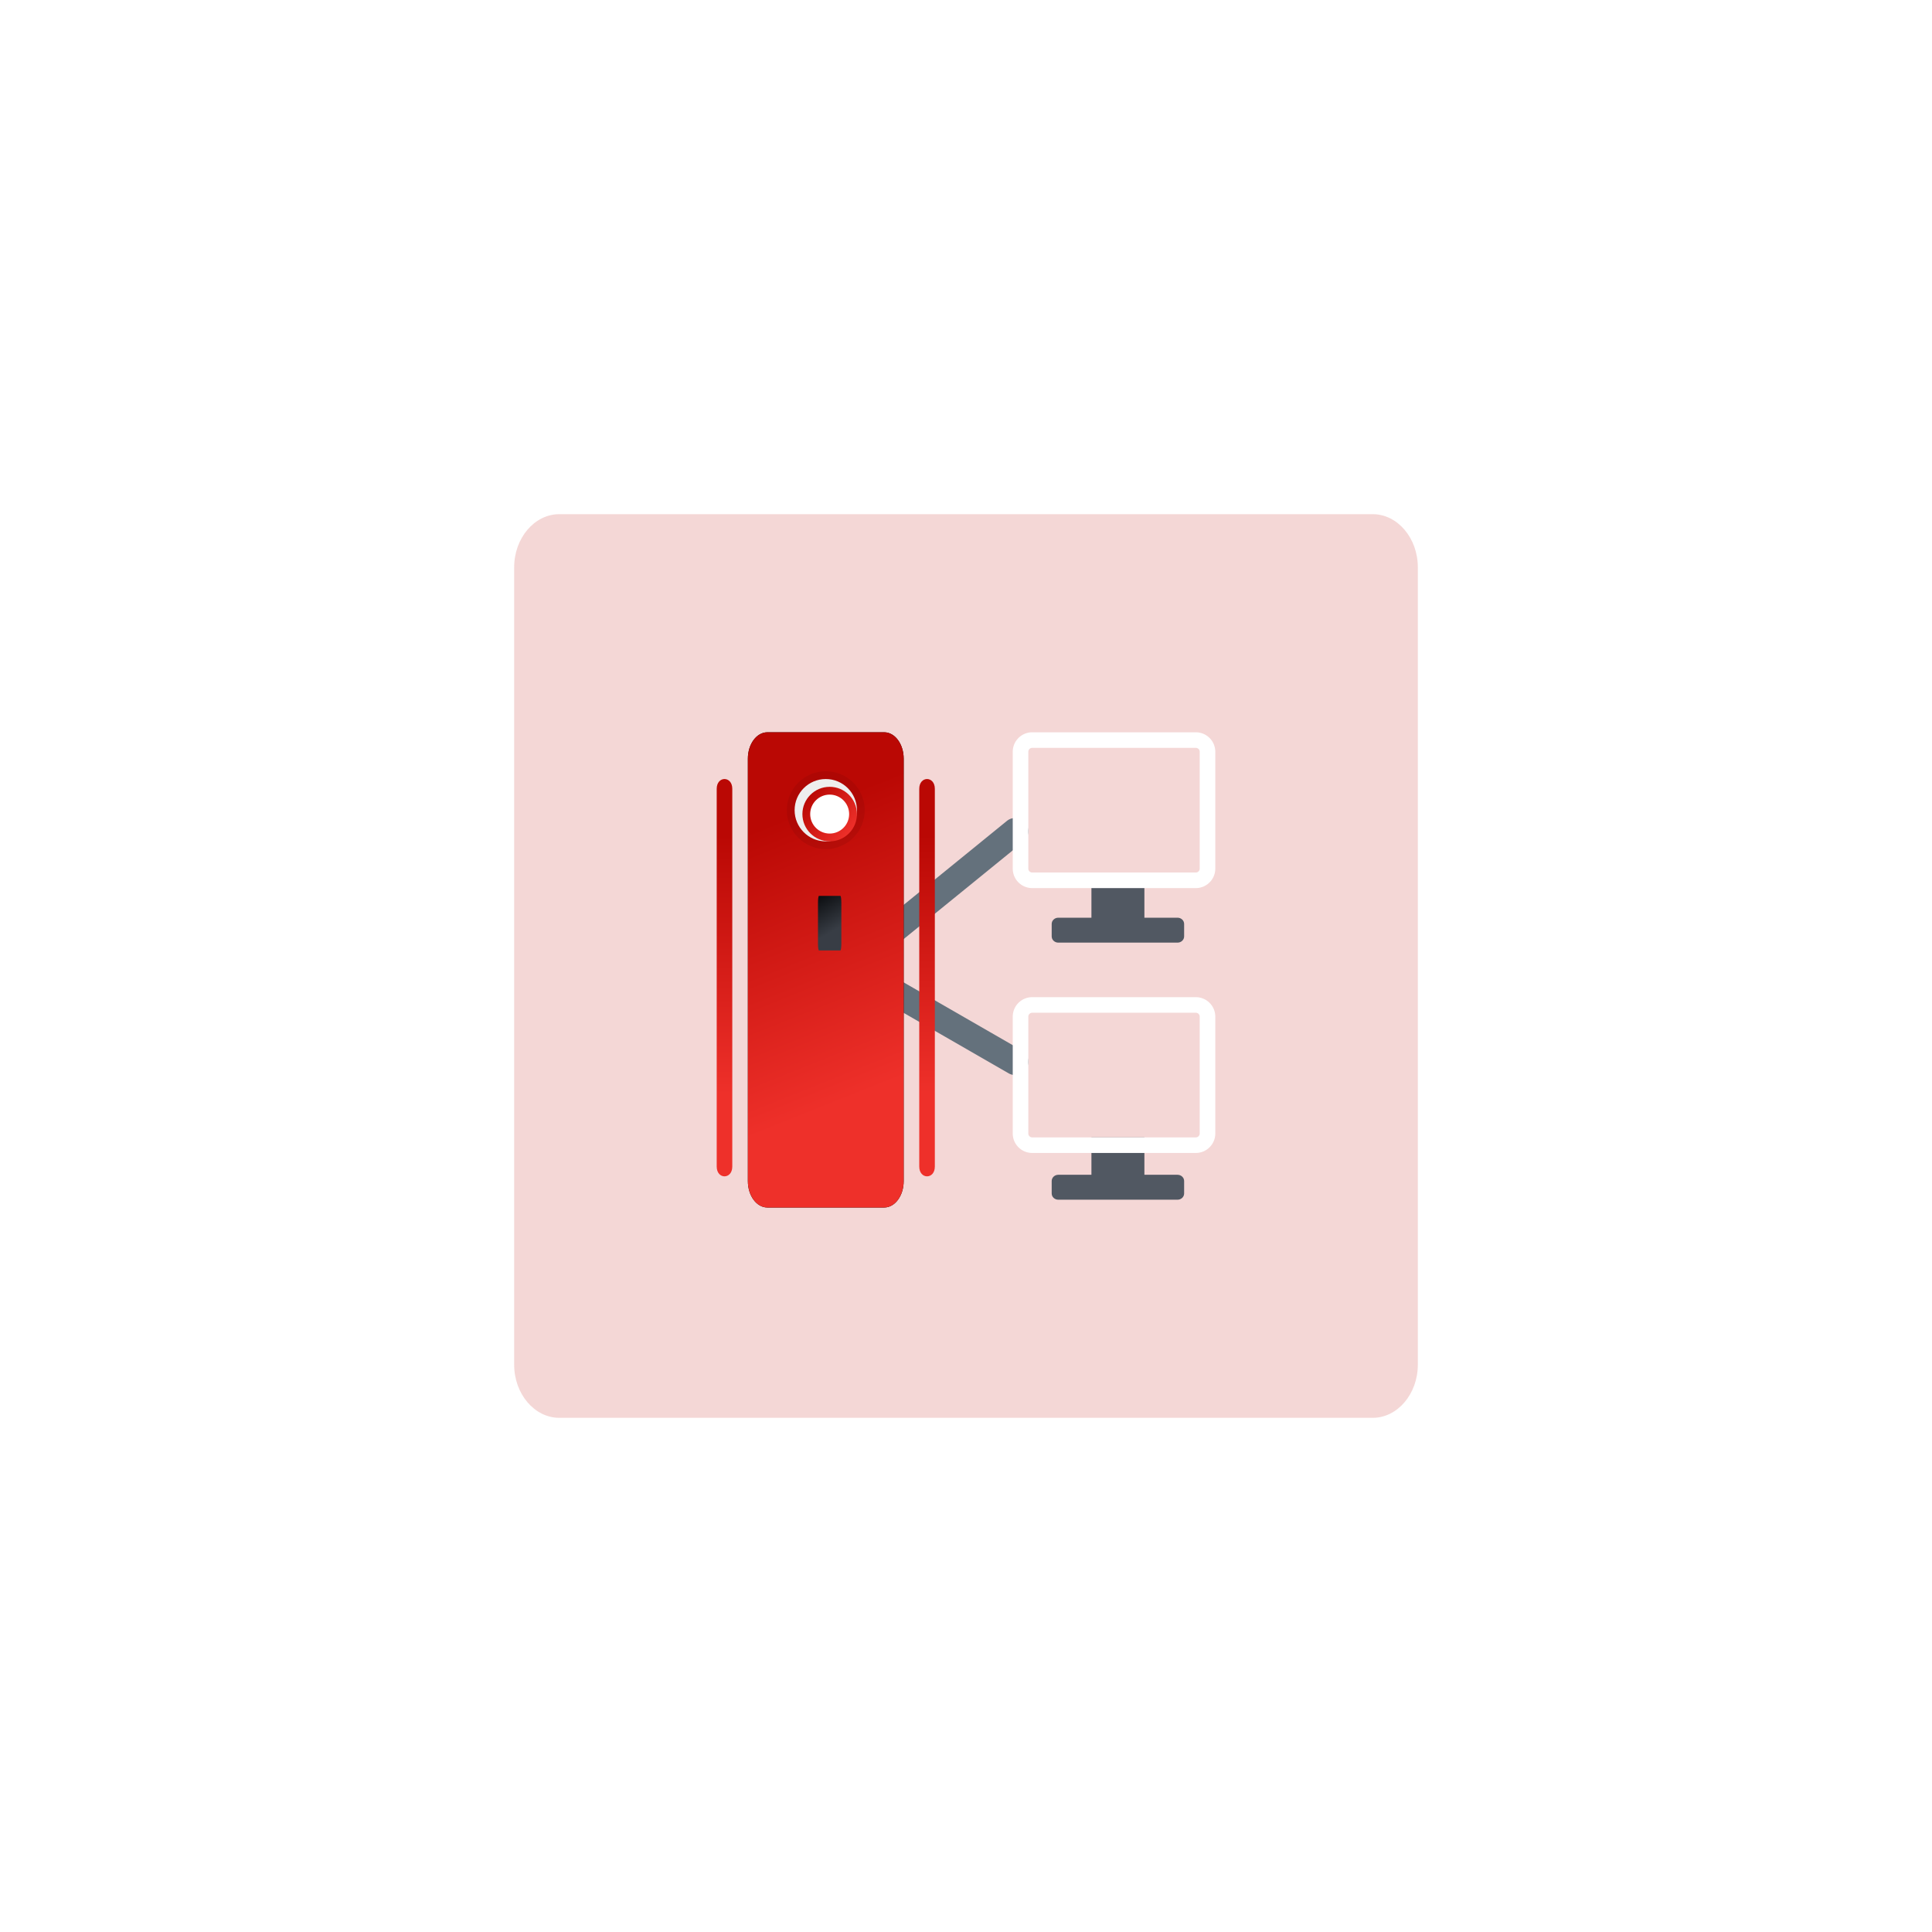 <svg width="248" height="248" viewBox="0 0 248 248" xmlns="http://www.w3.org/2000/svg" xmlns:xlink="http://www.w3.org/1999/xlink"><defs><linearGradient x1="54.518%" y1="78.669%" x2="46.125%" y2="14.929%" id="d"><stop stop-color="#EE302A" offset="0%"/><stop stop-color="#BA0804" offset="100%"/></linearGradient><linearGradient x1="50.065%" y1="78.669%" x2="49.945%" y2="14.929%" id="e"><stop stop-color="#EE302A" offset="0%"/><stop stop-color="#BA0804" offset="100%"/></linearGradient><linearGradient x1="92.028%" y1="78.669%" x2="13.951%" y2="14.929%" id="f"><stop stop-color="#EE302A" offset="0%"/><stop stop-color="#BA0804" offset="100%"/></linearGradient><linearGradient x1="56.023%" y1="66.612%" x2="37.974%" y2="-5.476%" id="g"><stop stop-color="#383D45" offset="0%"/><stop stop-color="#0D0F12" offset="100%"/></linearGradient><filter x="-56.9%" y="-56.9%" width="213.8%" height="213.8%" filterUnits="objectBoundingBox" id="a"><feGaussianBlur stdDeviation="22" in="SourceGraphic"/></filter><filter x="-180%" y="-59%" width="460%" height="218%" filterUnits="objectBoundingBox" id="b"><feMorphology radius="3" operator="dilate" in="SourceAlpha" result="shadowSpreadOuter1"/><feOffset in="shadowSpreadOuter1" result="shadowOffsetOuter1"/><feGaussianBlur stdDeviation="9" in="shadowOffsetOuter1" result="shadowBlurOuter1"/><feColorMatrix values="0 0 0 0 0 0 0 0 0 0 0 0 0 0 0 0 0 0 0.504 0" in="shadowBlurOuter1"/></filter><path d="M21.5 0h-15C5.119 0 4 1.517 4 3.389V57.61C4 59.483 5.119 61 6.5 61h15c1.381 0 2.5-1.517 2.5-3.389V3.39C24 1.517 22.881 0 21.5 0z" id="c"/></defs><g fill="none" fill-rule="evenodd"><path d="M110.2 0c3.19 0 5.8 3.07 5.8 6.824v102.352c0 3.753-2.61 6.824-5.8 6.824H5.8c-3.19 0-5.8-3.07-5.8-6.824V6.824C0 3.07 2.61 0 5.8 0h104.4z" fill="#BA0804" opacity=".4" filter="url(#a)" transform="translate(66 66)"/><g transform="translate(92 94)"><path d="M16.693 32c-.5 0-.996-.224-1.331-.654a1.725 1.725 0 01.284-2.402l21.617-17.577a1.676 1.676 0 012.375.288c.577.744.45 1.819-.284 2.402L17.737 31.634a1.655 1.655 0 01-1.044.366z" fill="#64717C" fill-rule="nonzero"/><path d="M38.311 44c-.283 0-.572-.071-.835-.224l-23.626-13.6a1.707 1.707 0 01-.628-2.32 1.681 1.681 0 012.302-.632l23.626 13.6a1.707 1.707 0 01.628 2.32 1.686 1.686 0 01-1.467.856z" fill="#64717C" fill-rule="nonzero"/><use fill="#000" filter="url(#b)" xlink:href="#c"/><use fill="url(#d)" xlink:href="#c"/><path d="M0 7.256v48.488c0 1.675 2 1.675 2 0V7.256c0-1.675-2-1.675-2 0zm26 0v48.488c0 1.675 2 1.675 2 0V7.256c0-1.675-2-1.675-2 0z" fill="url(#e)"/><circle fill="#FFF" fill-rule="nonzero" cx="14" cy="10" r="4"/><circle fill="#000" fill-rule="nonzero" opacity=".07" cx="14" cy="10" r="5"/><circle fill="url(#f)" cx="14.5" cy="10.5" r="3.5"/><circle fill="#FFF" fill-rule="nonzero" cx="14.5" cy="10.5" r="2.5"/><path d="M15.875 28h-2.75c-.069 0-.125-.392-.125-.875v-5.25c0-.483.056-.875.125-.875h2.75c.069 0 .125.392.125.875v5.25c0 .483-.056.875-.125.875z" fill="url(#g)"/><path d="M59.15 23.8H54.9V19h-6.8v4.8h-4.25c-.47 0-.85.358-.85.8v1.6c0 .442.38.8.85.8h15.3c.47 0 .85-.358.85-.8v-1.6c0-.442-.38-.8-.85-.8zm0 33H54.9V52h-6.8v4.8h-4.25c-.47 0-.85.358-.85.8v1.6c0 .442.38.8.85.8h15.3c.47 0 .85-.358.85-.8v-1.6c0-.442-.38-.8-.85-.8z" fill="#515862" fill-rule="nonzero"/><path d="M61.5 19h-21a1.5 1.5 0 01-1.5-1.5v-15A1.5 1.5 0 0140.5 1h21A1.5 1.5 0 0163 2.5v15a1.5 1.5 0 01-1.5 1.5zm0 34h-21a1.5 1.5 0 01-1.5-1.5v-15a1.5 1.5 0 011.5-1.5h21a1.5 1.5 0 011.5 1.5v15a1.5 1.5 0 01-1.5 1.5z" stroke="#FFF" stroke-width="2"/></g></g></svg>